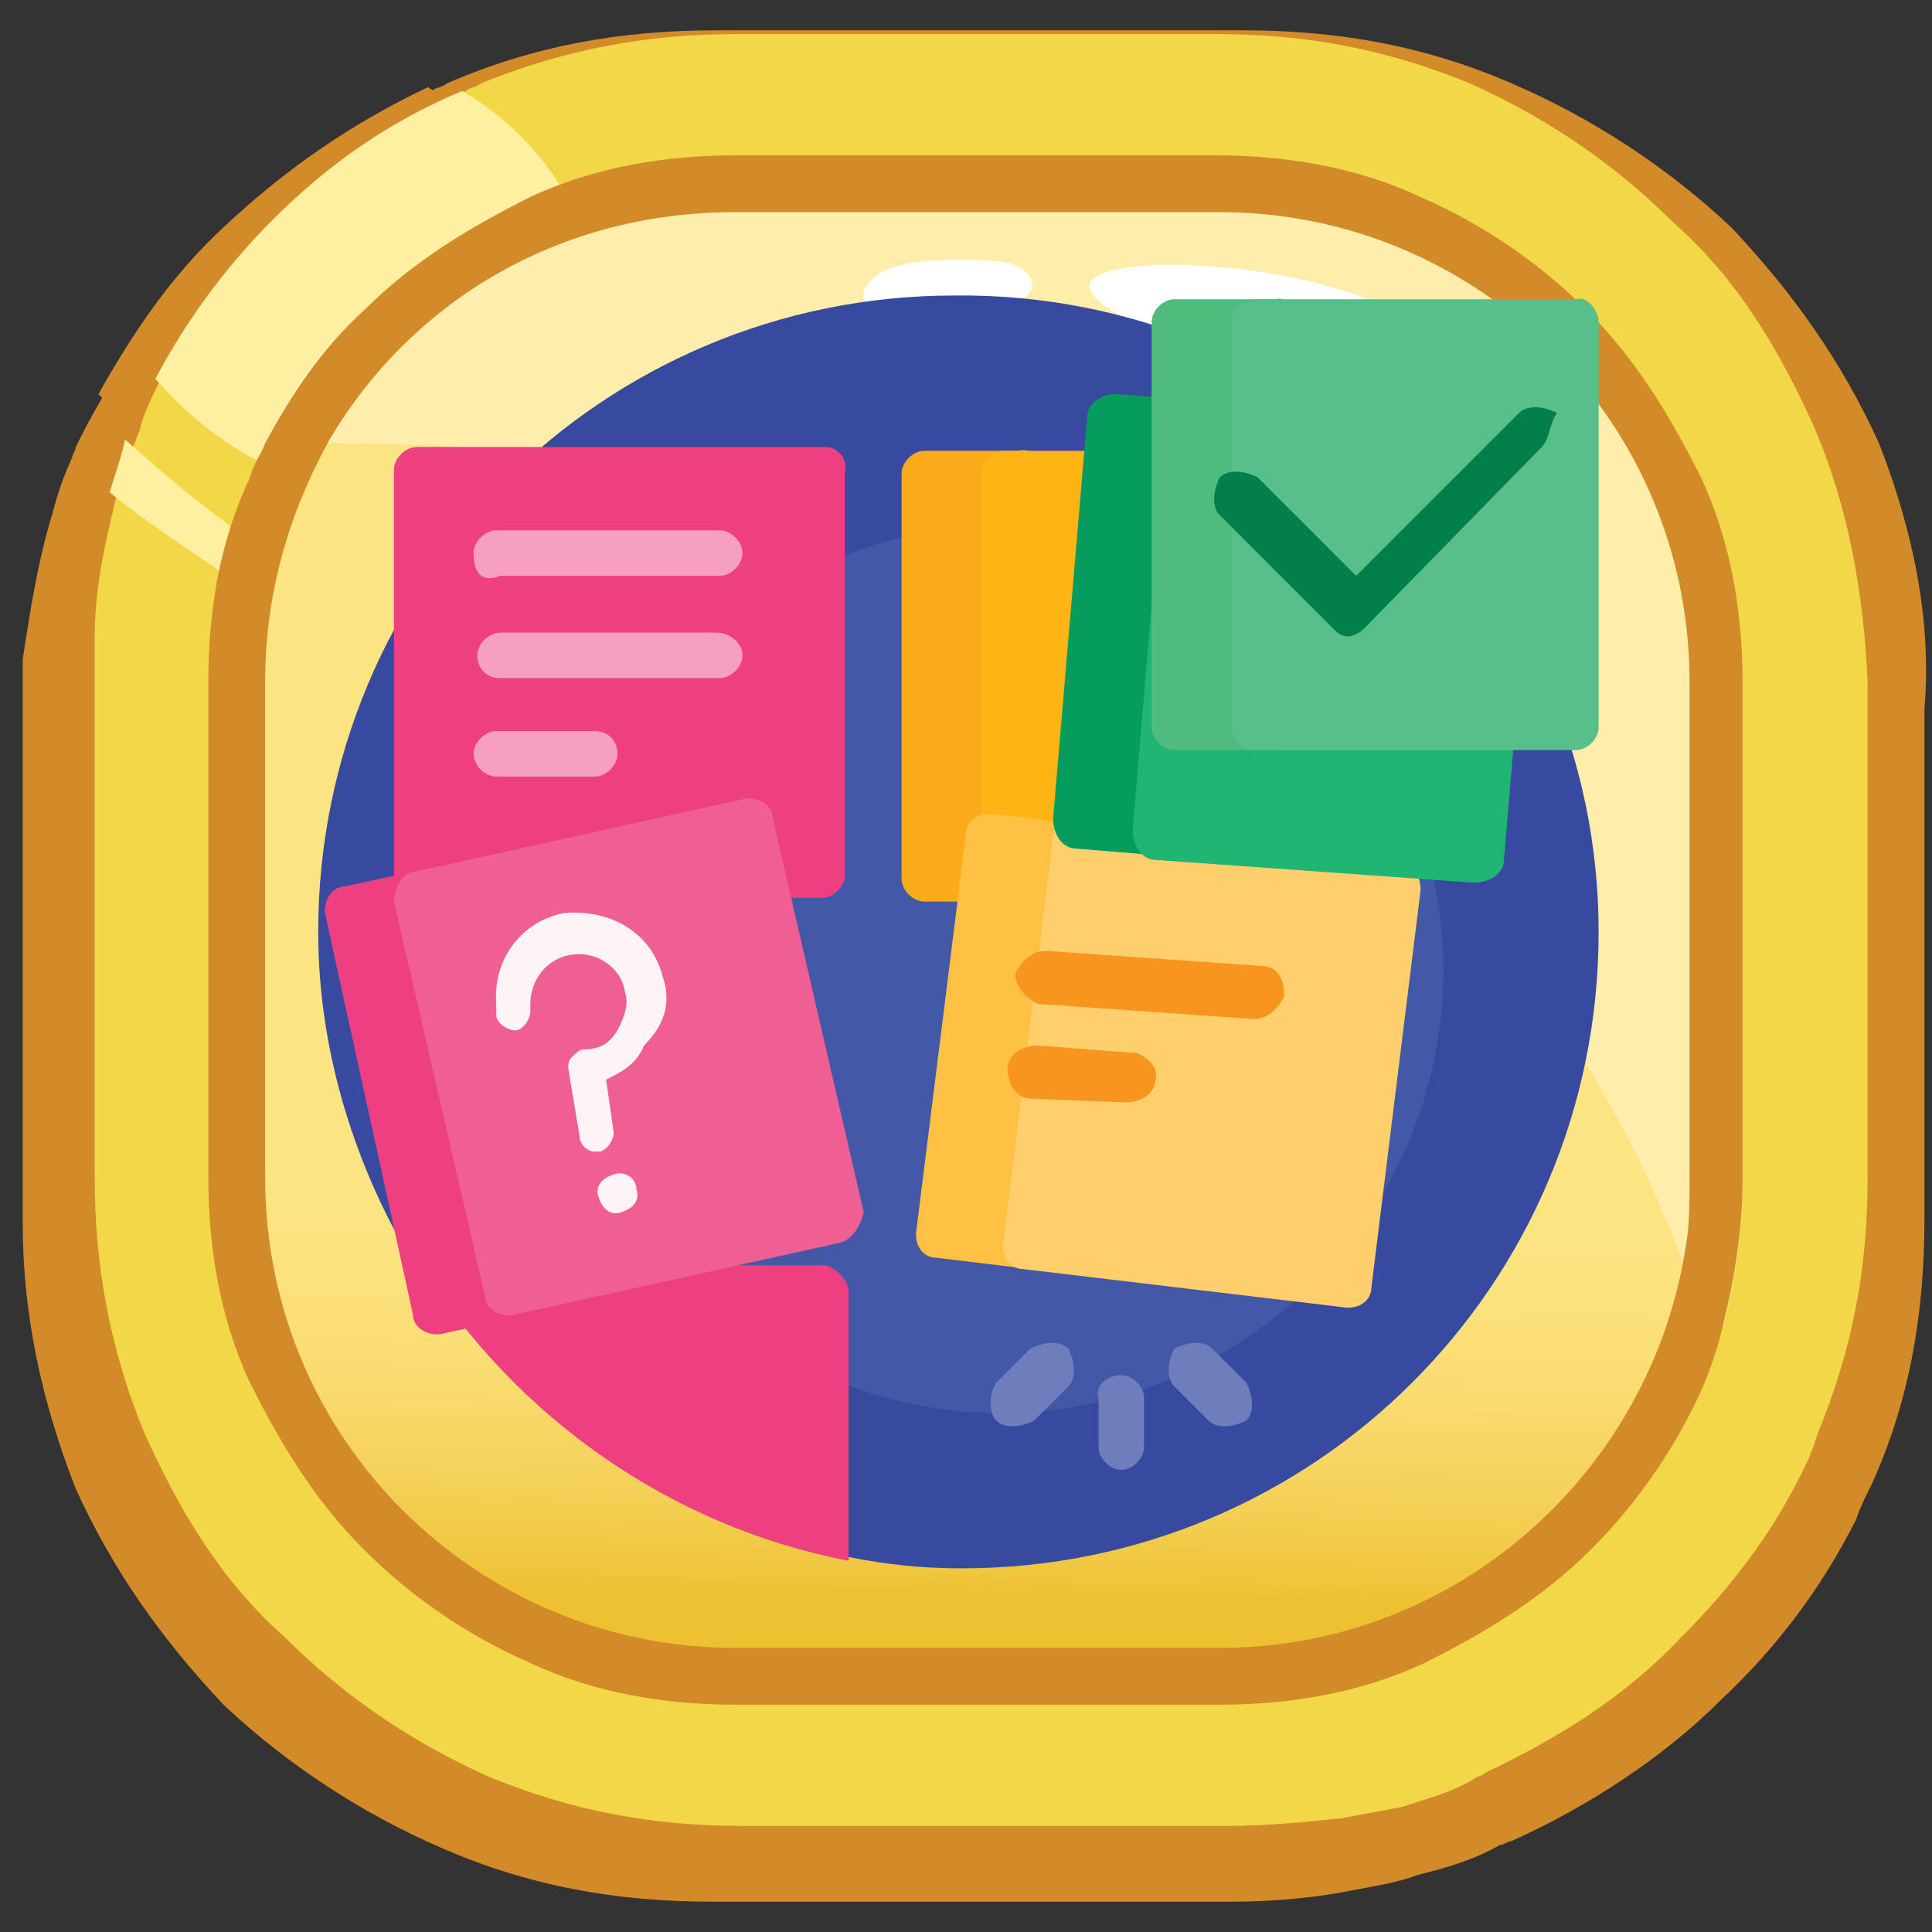 <?xml version="1.0" encoding="UTF-8"?>
<svg xmlns="http://www.w3.org/2000/svg" version="1.1" xmlns:xlink="http://www.w3.org/1999/xlink" viewBox="0 0 51 51">
  <rect x="0" y="0" width="51" height="51" fill="#333333" stroke="none"/>
  <defs>
    <linearGradient id="linear-gradient" x1="26.11" y1="2683.02" x2="25.33" y2="2725.99" gradientTransform="translate(0 -2680.9)" gradientUnits="userSpaceOnUse">
      <stop offset=".7" stop-color="#fde482"/>
      <stop offset=".74" stop-color="#fce27e"/>
      <stop offset=".8" stop-color="#f9dc71"/>
      <stop offset=".86" stop-color="#f5d25b"/>
      <stop offset=".92" stop-color="#efc53b"/>
      <stop offset=".93" stop-color="#edc131"/>
    </linearGradient>
  </defs>
  <!-- Generator: Adobe Illustrator 28.6.0, SVG Export Plug-In . SVG Version: 1.2.0 Build 709)  -->
  <g>
    <g id="Layer_1">
      <path d="M2.7,18.7v13.7c0,2.2.4,4.2,1.3,6.1.9,1.8,1.9,3.6,3.4,5.1,1.5,1.4,3.2,2.6,5.2,3.3,2,.9,4.1,1.3,6.4,1.3h13.7c2.2,0,4.3-.4,6.4-1.3,1.9-.8,3.7-1.9,5.2-3.3,1.5-1.4,2.7-3.1,3.4-5.1.4-1,.8-1.9,1-2.9.2-1.1.3-2.2.3-3.2v-13.7c0-2.2-.4-4.2-1.3-6.1-.9-1.8-1.9-3.6-3.4-5.1-1.5-1.4-3.2-2.6-5.2-3.3-2-.9-4.1-1.3-6.4-1.3h-13.8c-2.2,0-4.3.4-6.4,1.3-.9.3-1.6.8-2.4,1.2-.9.6-1.9,1.4-2.8,2.1-1.4,1.4-2.4,2.9-3.3,4.6-.1.1-.1.2-.2.4-.7,2-1.1,4.1-1.1,6.2Z" fill="#d38a28"/>
      <path d="M49.6,11.7c-1-2.2-2.3-4-3.9-5.7-1.7-1.6-3.7-2.9-5.8-3.8-2.3-1-4.6-1.4-7.1-1.4h-13.9c-2.5,0-4.8.4-7.1,1.4-.1.1-.3.1-.4.2-2,.9-3.8,2.2-5.4,3.7-1.3,1.3-2.5,2.8-3.3,4.4-.3.5-.5.9-.7,1.3,0,.1-.1.2-.1.3-.2.4-.3,1-.5,1.4-.4,1.3-.6,2.6-.8,3.9v14.9c0,2.4.5,4.7,1.4,7,1,2.2,2.3,4,3.9,5.7,1.7,1.6,3.7,2.9,5.8,3.8,2.3,1,4.6,1.4,7.1,1.4h13.7c1.1,0,2.2-.1,3.2-.3.5-.1,1.2-.2,1.7-.4.8-.2,1.5-.4,2.2-.8.1,0,.2-.1.3-.1,2-.9,4-2.2,5.5-3.7,1.5-1.4,2.7-3,3.6-4.8.1-.3.2-.5.4-.9,1-2.2,1.4-4.5,1.4-7v-13.5c.2-2.3-.3-4.7-1.2-7ZM45.6,37.8c-.8,1.6-1.7,3.1-3,4.4-1.3,1.3-2.8,2.3-4.5,2.9-.2.1-.4.2-.6.2-.5.2-1.2.3-1.7.5-.4.1-1,.2-1.4.2-.5.1-1.1.1-1.6.1h-13.9c-1.9,0-3.8-.3-5.5-1.1-1.7-.6-3.2-1.7-4.5-2.9-1.3-1.3-2.3-2.7-3-4.4-.8-1.7-1.1-3.4-1.1-5.4v-13.6c0-.9.1-1.7.2-2.6.1-.4.2-.9.3-1.3.1-.2.1-.4.2-.6.1-.3.2-.6.3-1,.1-.1.1-.3.2-.4.6-1.5,1.6-2.8,2.8-4,1.3-1.3,2.8-2.3,4.5-2.9.3-.1.6-.2,1-.3,1.5-.4,3-.8,4.5-.8h13.7c1.9,0,3.8.3,5.5,1.1,1.7.6,3.2,1.7,4.5,2.9,1.3,1.3,2.3,2.7,3,4.4.8,1.7,1.1,3.4,1.1,5.4v13.7c.2,1.9-.3,3.8-1,5.5Z" fill="#d38a28"/>
      <path d="M14.3,5.7c-.3.1-.6.2-1,.3-1.7.6-3.2,1.7-4.5,2.9-1.2,1.2-2.2,2.5-2.8,4-1.5-.6-2.7-1.7-3.4-2.5.9-1.6,1.9-3.1,3.3-4.4,1.6-1.5,3.3-2.7,5.4-3.7,1.7,1.2,2.7,2.6,3,3.4Z" fill="#d38a28"/>
      <path d="M5.6,12.1h1.9c26.8,0,35.9,16.2,38.2,22.2.5,1.4.8,2.3.8,2.3,0,0,.2-.1.4-.2.3-1.3.5-2.6.5-4v-13.7c0-1.9-.4-3.9-1.2-5.7-.8-1.7-1.8-3.2-3.2-4.6-1.4-1.3-3-2.4-4.7-3.1-1.8-.8-3.8-1.2-5.8-1.2h-13.6c-2,0-4,.4-5.8,1.2-1.8.7-3.4,1.8-4.8,3.1-1.1,1.2-1.9,2.3-2.7,3.7Z" fill="#d38a28" isolation="isolate" opacity=".33"/>
      <path d="M30.7,7.3s5.3-.3,9,2.4c3.8,2.6,1.6,3.3-3.3,1.7-4.8-1.7-10.3-3.8-5.7-4.1Z" fill="#d38a28"/>
      <path d="M26.5,7.2c-1.6-.1-3.6-.1-3.8.8-.2.9,2.8.8,4,.4,1.1-.2.7-1.2-.2-1.2Z" fill="#d38a28"/>
      <path d="M5.4,14.8c-.1.4-.2.9-.3,1.3-1.2-.8-2.6-1.7-3.7-2.6.1-.4.3-1,.5-1.4.9.8,2.3,2,3.5,2.7Z" fill="#d38a28"/>
      <path d="M4,18.7v13.7c0,1.9.4,3.9,1.2,5.7.8,1.7,1.8,3.2,3.2,4.6,1.4,1.3,3,2.4,4.7,3.1,1.8.8,3.8,1.2,5.8,1.2h13.7c2,0,4-.4,5.8-1.2,1.7-.8,3.3-1.8,4.7-3.1s2.5-2.9,3.2-4.6c.2-.5.4-1.2.6-1.7.3-1.3.5-2.6.5-4v-13.7c0-1.9-.4-3.9-1.2-5.7-.8-1.7-1.8-3.2-3.2-4.6-1.4-1.3-3-2.4-4.7-3.1-1.8-.8-3.8-1.2-5.8-1.2h-13.6c-2,0-4,.4-5.8,1.2-1.8.7-3.4,1.8-4.8,3.1-1.1,1.1-2,2.4-2.8,3.7-.1.3-.3.6-.4,1-.7,1.7-1.1,3.7-1.1,5.6ZM5.6,18.7c0-2.4.6-4.6,1.8-6.6,2.3-3.7,6.6-6.3,11.5-6.3h13.7c7.3,0,13.2,5.8,13.2,12.9v13.7c0,.6,0,1.3-.1,1.9-1,6.2-6.5,11-13.1,11h-13.7c-7.3,0-13.2-5.8-13.2-12.9v-13.7h-.1Z" fill="#d38a28"/>
      <path d="M4.2,18v13.1c0,2,.4,4,1.2,5.9.8,1.8,1.8,3.4,3.2,4.8,1.4,1.4,3,2.5,4.8,3.2,1.8.8,3.9,1.2,5.9,1.2h12.8c2,0,4-.4,5.9-1.2,1.8-.8,3.4-1.8,4.8-3.2,1.4-1.4,2.5-3,3.2-4.8.4-1,.6-1.8.9-2.8.2-1,.3-2,.3-3v-13.2c0-2-.4-4-1.2-5.9-.8-1.8-1.8-3.4-3.2-4.8-1.4-1.4-3-2.5-4.8-3.2-1.8-.8-3.9-1.2-5.9-1.2h-12.7c-2,0-4,.4-5.9,1.2-.8.3-1.5.8-2.2,1.2-1,.6-1.8,1.3-2.6,2-1.3,1.2-2.3,2.7-3.1,4.3-.1.1-.1.2-.2.3-.8,2.1-1.2,4-1.2,6.1Z" fill="url(#linear-gradient)"/>
      <path d="M47.9,11.3c-.9-2-2-3.9-3.7-5.4-1.6-1.6-3.4-2.8-5.4-3.7-2.2-.9-4.3-1.3-6.7-1.3h-12.7c-2.3,0-4.5.4-6.7,1.3-.1.1-.3.1-.4.2-1.8.9-3.6,2-5,3.4-1.3,1.4-2.2,2.8-3.1,4.3-.2.4-.4.8-.5,1.2,0,.1-.1.2-.1.3-.2.4-.4.9-.5,1.4-.3,1.2-.6,2.5-.6,3.8v14.3c0,2.3.4,4.5,1.3,6.7.9,2,2,3.9,3.7,5.4,1.6,1.6,3.4,2.8,5.4,3.7,2.2.9,4.3,1.3,6.7,1.3h12.8c1,0,2-.1,3-.2.5-.1,1.1-.2,1.6-.3.6-.2,1.4-.4,2-.8.1,0,.2-.1.2-.1,1.9-.9,3.7-2,5.2-3.6,1.4-1.4,2.5-2.9,3.3-4.6.1-.2.2-.5.3-.8.9-2.2,1.3-4.3,1.3-6.7v-13.1c-.1-2.3-.5-4.6-1.4-6.7ZM44.3,36.2c-.6,1.6-1.6,3-2.8,4.2s-2.6,2.2-4.2,2.8c-.2.1-.4.2-.6.2-.5.2-1.1.3-1.6.4-.4.1-.9.2-1.3.2-.5.1-1,.1-1.5.1h-12.9c-1.7,0-3.4-.3-5.2-1.1-1.6-.6-3-1.6-4.2-2.8s-2.2-2.6-2.8-4.2c-.6-1.6-1.1-3.3-1.1-5.2v-12.8c0-.9.1-1.6.2-2.5.1-.4.2-.9.3-1.2.1-.2.1-.4.2-.5.1-.3.2-.5.3-.9.1-.1.1-.2.2-.4.6-1.4,1.5-2.7,2.7-3.8,1.2-1.2,2.6-2.2,4.2-2.8.3-.1.5-.2.9-.3,1.4-.4,2.8-.6,4.2-.6h12.8c1.7,0,3.4.3,5.2,1.1,1.6.6,3,1.6,4.2,2.8,1.2,1.2,2.2,2.6,2.8,4.2s1.1,3.3,1.1,5.2v13.1c0,1.4-.5,3.2-1.1,4.8Z" fill="#f2d847"/>
      <path d="M15.1,5.5c-.3.1-.6.2-.9.3-1.6.6-3,1.6-4.2,2.8-1,1.1-2,2.4-2.7,3.8-1.4-.6-2.5-1.6-3.2-2.4.8-1.5,1.8-2.9,3.1-4.2,1.5-1.5,3.1-2.6,5-3.4,1.7,1,2.6,2.4,2.9,3.1Z" fill="#ffefa1"/>
      <path d="M7,11.7h1.7c25,0,33.4,15.5,35.6,21.3.5,1.3.8,2.2.8,2.2,0,0,.1-.1.4-.2.3-1.2.5-2.5.5-3.8v-13.2c0-1.8-.3-3.7-1.1-5.4-.8-1.6-1.7-3.1-3-4.4-1.3-1.3-2.8-2.3-4.4-3-1.7-.8-3.6-1.1-5.4-1.1h-12.7c-1.8,0-3.7.3-5.4,1.1-1.6.8-3.1,1.7-4.4,3-1.1.9-1.9,2.1-2.6,3.5Z" fill="#fff" isolation="isolate" opacity=".33"/>
      <path d="M30.4,7s4.8-.3,8.4,2.3c3.6,2.5,1.5,3.2-3.1,1.6-4.6-1.7-9.6-3.6-5.3-3.9Z" fill="#fff"/>
      <path d="M26.4,6.9c-1.5-.1-3.3-.1-3.6.8-.2.8,2.6.6,3.7.4,1.2-.3.8-1.1-.1-1.2Z" fill="#fff"/>
      <path d="M6.7,14.3c-.1.4-.2.9-.3,1.2-1.1-.8-2.4-1.6-3.5-2.5.1-.4.3-.9.4-1.4,1,.9,2.3,2,3.4,2.7Z" fill="#ffefa1"/>
      <path d="M5.5,18v13.1c0,1.8.3,3.7,1.1,5.4.8,1.6,1.7,3.1,3,4.4,1.3,1.3,2.8,2.3,4.4,3,1.7.8,3.6,1.1,5.4,1.1h12.8c1.8,0,3.7-.3,5.4-1.1,1.6-.8,3.1-1.7,4.4-3,1.3-1.3,2.3-2.8,3-4.4.2-.5.4-1.1.5-1.6.3-1.2.5-2.5.5-3.8v-13.1c0-1.8-.3-3.7-1.1-5.4-.8-1.6-1.7-3.1-3-4.4-1.3-1.3-2.8-2.3-4.4-3-1.7-.8-3.6-1.1-5.4-1.1h-12.7c-1.8,0-3.7.3-5.4,1.1-1.6.8-3.1,1.7-4.4,3-1.1,1-1.9,2.2-2.6,3.5-.1.3-.3.5-.4.9-.8,1.7-1.1,3.5-1.1,5.4ZM7,18c0-2.3.6-4.4,1.7-6.4,2.2-3.7,6.1-6,10.7-6h12.8c6.8,0,12.4,5.5,12.4,12.4v13.1c0,.6,0,1.3-.1,1.8-.9,5.9-6,10.6-12.3,10.6h-12.8c-6.8,0-12.4-5.5-12.4-12.4v-13.1Z" fill="#d38a28"/>
      <path d="M42.2,24.6c0,9.3-7.5,16.8-16.8,16.8-1.1,0-2-.1-3-.3-.2,0-.5-.5-.9-.6-4.2-1-7.1-3.2-9.5-6.7-.1-.2-.9-.1-1-.3-1.6-2.6-2.6-5.7-2.6-8.9,0-9.3,7.5-16.8,16.8-16.8,9.4-.1,17,7.6,17,16.8Z" fill="#374a9f"/>
      <path d="M38.1,25.6c0,6.5-5.3,11.7-11.7,11.7s-11.7-5.3-11.7-11.7,5.3-11.7,11.7-11.7c6.5,0,11.7,5.3,11.7,11.7Z" fill="#4358a7"/>
      <path d="M29.6,36.3c.3,0,.6.3.6.6v1.3c0,.3-.3.6-.6.6s-.6-.3-.6-.6v-1.3c-.1-.3.2-.6.6-.6ZM31,36.6l.9.9c.2.2.6.2,1,0,.2-.2.2-.6,0-1l-.9-.9c-.2-.2-.6-.2-1,0-.2.4-.2.8,0,1ZM26.3,37.5c.2.2.6.2,1,0l.9-.9c.2-.2.2-.6,0-1-.2-.2-.6-.2-1,0l-.9.9c-.2.3-.2.8,0,1Z" fill="#6f7dbd"/>
      <path d="M22.4,34.1v7.1c-4.7-.9-8.8-3.8-11.3-7.8h10.7c.3.1.6.4.6.7ZM21.8,11.8h-10.8c-.3,0-.6.3-.6.6v10.7c0,.3.3.6.6.6h10.7c.3,0,.6-.3.6-.6v-10.6c.1-.4-.2-.7-.5-.7Z" fill="#ee4080"/>
      <path d="M14,34.7l-2.3.5c-.3.1-.8-.1-.8-.5l-2.3-10.5c-.1-.3.1-.8.5-.8l2.3-.5c.3-.1.8.1.8.5l2.4,10.4c.1.4-.2.8-.6.9Z" fill="#ee4080"/>
      <path d="M22.2,32.8l-8.6,1.9c-.3.1-.8-.1-.8-.5l-2.4-10.4c0-.3.2-.8.6-.8l8.6-1.9c.3-.1.8.1.8.5l2.4,10.4c-.1.4-.3.7-.6.8Z" fill="#f05f94"/>
      <path d="M12.5,14.6c0-.3.3-.6.6-.6h5.9c.3,0,.6.3.6.6s-.3.6-.6.6h-5.8c-.5.2-.7-.1-.7-.6ZM18.9,16.7h-5.7c-.3,0-.6.3-.6.6s.2.6.6.6h5.8c.3,0,.6-.3.6-.6s-.3-.6-.7-.6ZM15.7,19.3h-2.6c-.3,0-.6.3-.6.6s.3.6.6.6h2.6c.3,0,.6-.3.6-.6s-.2-.6-.6-.6Z" fill="#f5a0c1"/>
      <path d="M27.5,12.5v10.7c0,.3-.3.6-.6.6h-2.5c-.3,0-.6-.3-.6-.6v-10.7c0-.3.3-.6.6-.6h2.5c.3-.1.6.2.6.6Z" fill="#fbaa19"/>
      <path d="M35.7,12.5v10.7c0,.3-.3.6-.6.6h-8.6c-.3,0-.6-.3-.6-.6v-10.7c0-.3.3-.6.6-.6h8.5c.3-.1.7.2.7.6Z" fill="#fdb515"/>
      <path d="M29.3,22.5l-1.3,10.5c0,.3-.3.6-.8.5l-2.5-.3c-.3,0-.6-.3-.5-.8l1.3-10.4c0-.3.3-.6.8-.5l2.5.3c.3,0,.5.4.5.7Z" fill="#fec144"/>
      <path d="M37.5,23.5l-1.3,10.5c0,.3-.3.6-.8.5l-8.4-1c-.3,0-.6-.3-.5-.8l1.3-10.6c0-.3.3-.6.8-.5l8.4,1c.3.2.5.5.5.9Z" fill="#ffce6d"/>
      <path d="M30.5,28.5c0,.3-.3.6-.8.6l-2.5-.1c-.3,0-.6-.3-.6-.8,0-.3.3-.6.8-.6l2.6.2c.3.1.6.4.5.7ZM33.3,25.5l-5.7-.4c-.3,0-.6.2-.8.6,0,.3.2.6.6.8l5.7.4c.3,0,.6-.2.8-.6,0-.5-.2-.8-.6-.8Z" fill="#f8951d"/>
      <path d="M32.4,11.3l-.8,10.7c0,.3-.3.6-.8.6l-2.4-.2c-.3,0-.6-.3-.6-.8l.9-10.6c0-.3.3-.6.8-.6l2.4.2c.2,0,.5.4.5.7Z" fill="#059c5e"/>
      <path d="M40.6,12l-.9,10.7c0,.3-.3.6-.8.6l-8.4-.6c-.3,0-.6-.3-.6-.8l.9-10.7c0-.3.3-.6.8-.6l8.4.6c.4.1.6.4.6.8Z" fill="#21b573"/>
      <path d="M34.3,8.5v10.7c0,.3-.3.6-.6.6h-2.7c-.3,0-.6-.3-.6-.6v-10.7c0-.3.3-.6.6-.6h2.7c.2-.1.6.3.6.6Z" fill="#4fbb7c"/>
      <path d="M42.2,8.5v10.7c0,.3-.3.6-.6.6h-8.5c-.3,0-.6-.3-.6-.6v-10.7c0-.3.3-.6.6-.6h8.5c.3-.1.6.3.6.6Z" fill="#58be8a"/>
      <path d="M40.7,11.8l-4.7,4.8c-.1.1-.3.2-.4.2-.2,0-.3-.1-.4-.2l-3-3c-.2-.2-.2-.6,0-1,.2-.2.6-.2,1,0l2.6,2.6,4.3-4.3c.2-.2.6-.2,1,0-.2.3-.2.7-.4.9Z" fill="#037f4c"/>
      <path d="M16.8,31.4c.1.3-.1.5-.4.6-.3.1-.5-.1-.6-.4s.1-.5.4-.6c.3-.1.6.1.6.4ZM17.5,25.8c-.3-1.2-1.4-1.8-2.6-1.7-1.1.2-1.9,1.2-1.8,2.4v.3c0,.2.3.4.5.4s.4-.3.4-.5v-.2c0-.6.4-1.2,1.1-1.3.6-.1,1.3.3,1.4,1,.1.3,0,.6-.2,1-.2.3-.4.5-.9.5-.1,0-.2.1-.3.2-.1.1-.1.2-.1.3l.3,1.8c0,.2.2.4.4.4h.1c.2,0,.4-.3.4-.5l-.2-1.4c.4-.2.8-.4,1-.9.6-.6.7-1.2.5-1.8Z" fill="#fef4f5"/>
    </g>
  </g>
</svg>